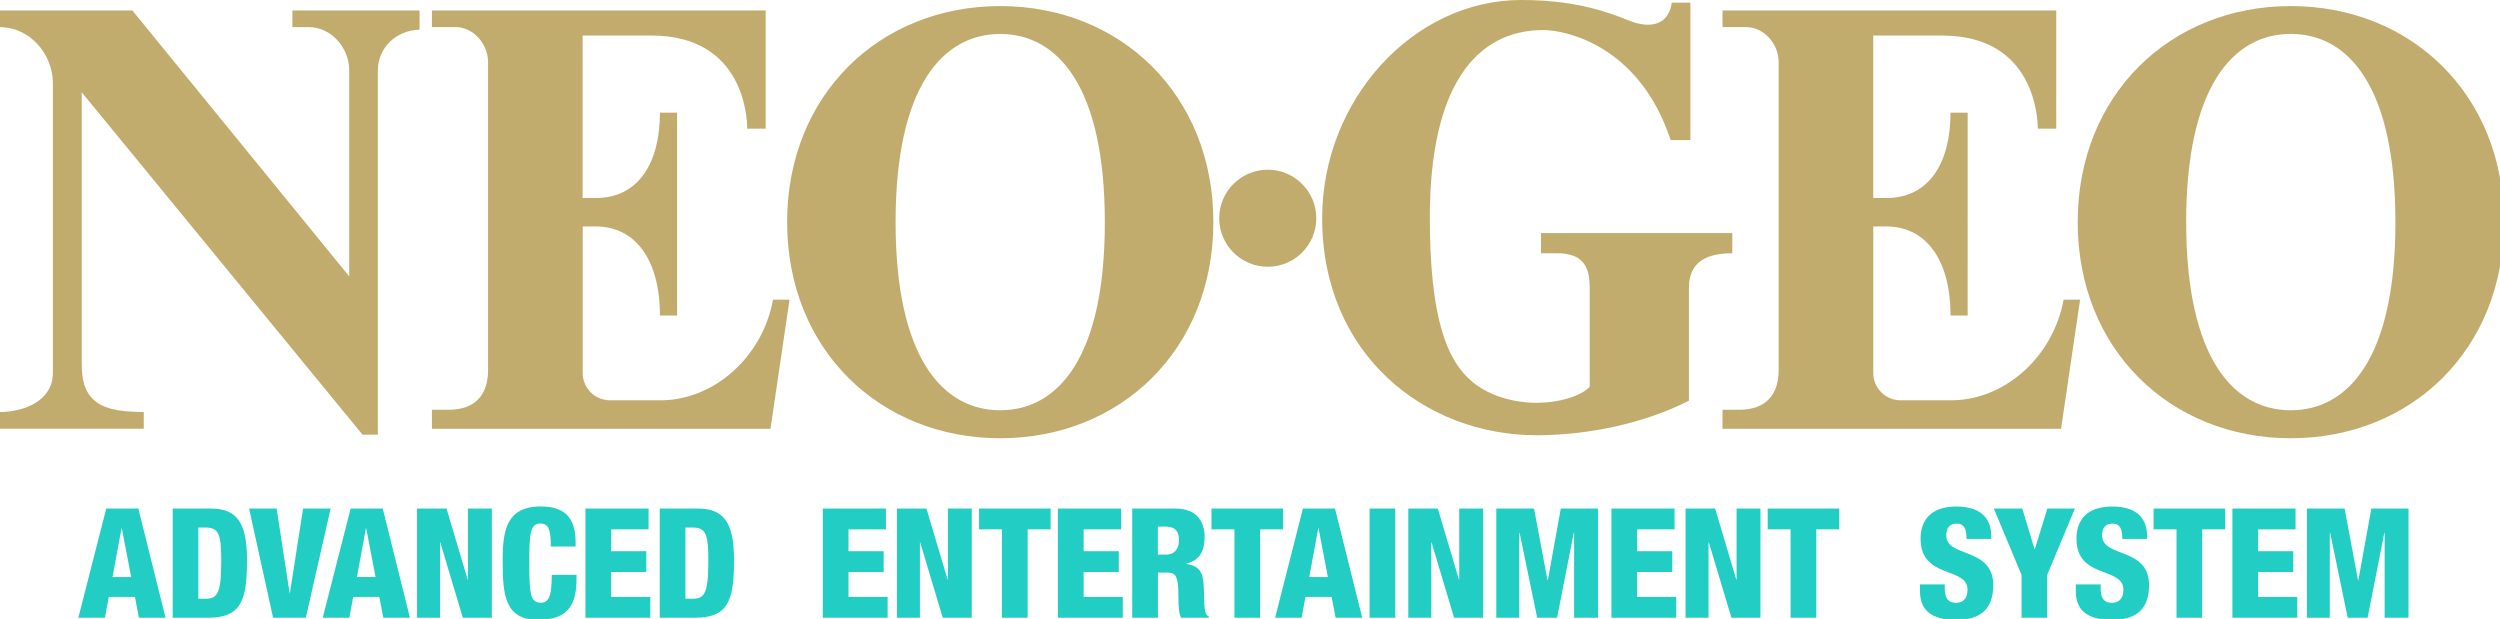 <?xml version="1.0" encoding="UTF-8" standalone="no"?>
<!-- Created with Inkscape (http://www.inkscape.org/) -->

<svg
   width="1015.735mm"
   height="251.46mm"
   viewBox="0 0 1015.735 251.46"
   version="1.1"
   id="svg1"
   inkscape:version="1.4 (86a8ad7, 2024-10-11)"
   sodipodi:docname="neogeo.svg"
   xmlns:inkscape="http://www.inkscape.org/namespaces/inkscape"
   xmlns:sodipodi="http://sodipodi.sourceforge.net/DTD/sodipodi-0.dtd"
   xmlns="http://www.w3.org/2000/svg"
   xmlns:svg="http://www.w3.org/2000/svg">
  <sodipodi:namedview
     id="namedview1"
     pagecolor="#ffffff"
     bordercolor="#000000"
     borderopacity="0.25"
     inkscape:showpageshadow="2"
     inkscape:pageopacity="0.0"
     inkscape:pagecheckerboard="true"
     inkscape:deskcolor="#d1d1d1"
     inkscape:document-units="mm"
     inkscape:zoom="0.41179679"
     inkscape:cx="1219.0479"
     inkscape:cy="642.3071"
     inkscape:window-width="3840"
     inkscape:window-height="2066"
     inkscape:window-x="-11"
     inkscape:window-y="-11"
     inkscape:window-maximized="1"
     inkscape:current-layer="layer1" />
  <defs
     id="defs1" />
  <g
     inkscape:label="Layer 1"
     inkscape:groupmode="layer"
     id="layer1"
     transform="translate(320.94,-11.642)">
    <g
       id="g37"
       transform="matrix(0.265,0,0,0.265,-320.94,11.642)">
	<g
   id="g9">
		<g
   id="g8">
			<g
   id="g7">
				<path
   class="st1"
   d="m 643.3,16 h -195 v 25.6 h 25.4 c 34.1,0 61.7,31.8 61.7,65.7 V 423.7 L 202.9,16 H 0 v 25.6 c 45.3,0 81.1,40.9 81.1,86.3 v 443.4 c 0,45.3 -47.8,60.4 -81.1,60.4 v 25.6 h 220.4 v -25.6 c -41.3,-0.2 -63.1,-5.9 -77.2,-19.2 -14.1,-13.4 -17.9,-31.1 -17.9,-55.4 V 141.5 l 430.5,524.9 h 23.5 V 108 c 0,-33.1 25.9,-61.2 64,-62.6 z"
   id="path1"
   style="fill:#c2ac6d" />

				<circle
   class="st1"
   cx="1943.7"
   cy="334.6"
   r="74.4"
   id="circle1"
   style="fill:#c2ac6d" />

				<path
   class="st1"
   d="m 2362.6,357.3 v 31 h 24.2 c 39.3,0 50.5,19 50.5,52.9 v 151.6 c -9,11 -39.7,24.8 -83,24.8 -8.8,0 -59,-1 -96.5,-31.8 -39.2,-32.2 -65.6,-97.4 -65.6,-252.4 0,-201.8 71,-287.3 173.9,-287.3 33.5,0 147,22.6 195.3,168.6 h 30.3 V 4.1 h -28.6 c -3.6,28.3 -26,44 -68.3,26.4 C 2430.9,4 2373.8,0 2332,0 c -164.6,0 -304.9,152.5 -304.9,334.6 0,209.8 158.4,332.7 328.5,332.7 80.6,0 166.1,-18.6 233.8,-52.9 V 441.2 c 0,-40.6 28.3,-52.9 66.5,-52.9 v -31 z"
   id="path2"
   style="fill:#c2ac6d" />

				<g
   id="g4">
					<path
   class="st1"
   d="m 1185.2,459.4 c -15.9,87.9 -91.7,156.5 -176.7,154.3 h -73.4 c -23,0 -41.7,-18.7 -41.7,-41.7 V 347.2 h 20.1 c 60,0 98.3,50.2 98.3,136.6 h 26.3 V 330.7 322.9 172.7 h -26.3 c 0,76 -32.1,130.9 -98.4,130.9 H 893.3 V 54.5 h 105.5 c 142,0 146.8,126.5 146.8,142.8 h 28.3 V 59.9 16 H 662.2 v 25.5 h 36.1 c 27.6,0 50,26.1 50,53.6 v 472.1 c 0,49.7 -32.6,61 -60.2,61 h -25.9 v 29.2 h 86.1 433 l 29.2,-198 z"
   id="path3"
   style="fill:#c2ac6d" />

					<path
   class="st1"
   d="m 1533.5,9.3 c -184.6,0 -326.7,135.9 -326.7,331.3 0,195.4 142.2,331.3 326.7,331.3 184.6,0 326.8,-135.9 326.8,-331.3 0,-195.4 -142.2,-331.3 -326.8,-331.3 z m 0,619.7 c -88.7,0 -160.4,-81.2 -160.4,-288.5 0,-207.3 71.9,-288.4 160.4,-288.4 88.7,0 160.4,81.2 160.4,288.5 0.2,207.2 -71.7,288.4 -160.4,288.4 z"
   id="path4"
   style="fill:#c2ac6d" />

				</g>

				<g
   id="g6">
					<path
   class="st1"
   d="m 3163.9,459.4 c -15.9,87.9 -91.7,156.5 -176.7,154.3 h -73.4 c -23,0 -41.7,-18.7 -41.7,-41.7 V 347.2 h 20.1 c 60,0 98.3,50.2 98.3,136.6 h 26.3 V 330.7 322.9 172.7 h -26.3 c 0,76 -32.1,130.9 -98.4,130.9 H 2872 V 54.5 h 105.5 c 142,0 146.8,126.5 146.8,142.8 h 28.3 V 59.9 16 h -511.7 v 25.5 h 36.1 c 27.6,0 50,26.1 50,53.6 v 472.1 c 0,49.7 -32.6,61 -60.2,61 h -25.9 v 29.2 h 86.1 433 l 29.2,-198 z"
   id="path5"
   style="fill:#c2ac6d" />

					<path
   class="st1"
   d="m 3512.2,9.3 c -184.6,0 -326.7,135.9 -326.7,331.3 0,195.4 142.2,331.3 326.7,331.3 C 3696.8,671.9 3839,536 3839,340.6 3839,145.2 3696.8,9.3 3512.2,9.3 Z m 0,619.7 c -88.7,0 -160.4,-81.2 -160.4,-288.5 0,-207.3 71.9,-288.5 160.4,-288.5 88.7,0 160.4,81.2 160.4,288.5 0.2,207.3 -71.7,288.5 -160.4,288.5 z"
   id="path6"
   style="fill:#c2ac6d" />

				</g>

			</g>

		</g>

	</g>

	<g
   id="g36">
		<g
   id="g35">
			<path
   class="st2"
   d="m 162.9,779.7 h 49.2 l 41.7,167.4 H 213 l -6.1,-31.9 h -40.1 l -5.9,31.9 h -40.8 z m 23.9,30.5 h -0.5 l -13.8,74.5 h 28.6 z"
   id="path9"
   style="fill:#22cdc4" />

			<path
   class="st2"
   d="m 264.7,779.7 h 58.4 c 38.9,0 55.6,20.2 55.6,78.3 0,60.7 -7.7,89.1 -59.5,89.1 H 264.8 V 779.7 Z M 304.1,918 h 10.5 c 18.3,0 24.6,-7.3 24.6,-57.4 0,-40.8 -3.3,-51.8 -24.1,-51.8 h -11 z"
   id="path10"
   style="fill:#22cdc4" />

			<path
   class="st2"
   d="m 381.9,779.7 h 42.2 L 444,909.1 h 0.5 l 20.2,-129.4 h 42.2 l -38,167.4 h -50.2 z"
   id="path11"
   style="fill:#22cdc4" />

			<path
   class="st2"
   d="m 537.6,779.7 h 49.2 l 41.7,167.4 h -40.8 l -6.1,-31.9 h -40.1 l -5.9,31.9 h -40.8 z m 23.9,30.5 H 561 l -13.8,74.5 h 28.6 z"
   id="path12"
   style="fill:#22cdc4" />

			<path
   class="st2"
   d="m 639.4,779.7 h 45.2 L 717,888.5 h 0.5 V 779.7 h 36.6 V 947.1 H 709.6 L 675.1,831.8 h -0.5 v 115.3 h -35.2 z"
   id="path13"
   style="fill:#22cdc4" />

			<path
   class="st2"
   d="m 844.5,837.9 c 0,-24.4 -2.8,-35.2 -15.9,-35.2 -15.7,0 -17.1,15 -17.1,58.8 0,49.7 1.6,62.6 18,62.6 14.5,0 16.2,-16.6 16.4,-42.7 h 38 v 5.9 c 0,36.1 -10.1,63.1 -58.8,63.1 -50.4,0 -54.4,-37.7 -54.4,-88.1 0,-42.9 2.3,-85.8 58.1,-85.8 34.7,0 53.7,15 53.7,54.4 v 7 z"
   id="path14"
   style="fill:#22cdc4" />

			<path
   class="st2"
   d="m 897.6,779.7 h 96.8 v 31.9 H 937 v 33.5 h 53.9 V 877 H 937 v 38.2 h 60 v 31.9 h -99.4 z"
   id="path15"
   style="fill:#22cdc4" />

			<path
   class="st2"
   d="m 1011.4,779.7 h 58.4 c 38.9,0 55.6,20.2 55.6,78.3 0,60.7 -7.7,89.1 -59.5,89.1 h -54.4 V 779.7 Z m 39.4,138.3 h 10.6 c 18.3,0 24.6,-7.3 24.6,-57.4 0,-40.8 -3.3,-51.8 -24.1,-51.8 h -11 V 918 Z"
   id="path16"
   style="fill:#22cdc4" />

			<path
   class="st2"
   d="m 1261.5,779.7 h 96.8 v 31.9 h -57.4 v 33.5 h 53.9 V 877 h -53.9 v 38.2 h 60 v 31.9 h -99.4 z"
   id="path17"
   style="fill:#22cdc4" />

			<path
   class="st2"
   d="m 1375.2,779.7 h 45.2 l 32.4,108.8 h 0.5 V 779.7 h 36.6 v 167.4 h -44.5 l -34.5,-115.3 h -0.5 v 115.3 h -35.2 z"
   id="path18"
   style="fill:#22cdc4" />

			<path
   class="st2"
   d="m 1536.3,811.6 h -35.2 v -31.9 h 109.7 v 31.9 h -35.2 v 135.5 h -39.4 V 811.6 Z"
   id="path19"
   style="fill:#22cdc4" />

			<path
   class="st2"
   d="m 1622,779.7 h 96.8 v 31.9 h -57.4 v 33.5 h 53.9 V 877 h -53.9 v 38.2 h 60 v 31.9 H 1622 Z"
   id="path20"
   style="fill:#22cdc4" />

			<path
   class="st2"
   d="m 1735.8,779.7 h 66.1 c 33.5,0 45,20.6 45,43.6 0,24.4 -9.8,36.3 -28.1,40.8 v 0.5 c 25.1,3.5 26.5,19.2 27,41.7 0.7,33.1 1.9,36.3 7.5,38.7 v 2.1 h -42.4 c -3,-5.6 -4.2,-15 -4.2,-34 0,-29.1 -4,-35.2 -16.4,-35.2 h -15 v 69.2 h -39.4 V 779.7 Z m 39.4,70.6 h 12.2 c 15.9,0 20.2,-12 20.2,-21.8 0,-12.7 -4.7,-21.1 -20.4,-21.1 h -12 z"
   id="path21"
   style="fill:#22cdc4" />

			<path
   class="st2"
   d="m 1892.6,811.6 h -35.2 v -31.9 h 109.7 v 31.9 H 1932 v 135.5 h -39.4 z"
   id="path22"
   style="fill:#22cdc4" />

			<path
   class="st2"
   d="m 1997.6,779.7 h 49.2 l 41.7,167.4 h -40.8 l -6.1,-31.9 h -40.1 l -5.9,31.9 H 1955 Z m 24,30.5 h -0.5 l -13.8,74.5 h 28.6 z"
   id="path23"
   style="fill:#22cdc4" />

			<path
   class="st2"
   d="m 2099.8,779.7 h 39.4 v 167.4 h -39.4 z"
   id="path24"
   style="fill:#22cdc4" />

			<path
   class="st2"
   d="m 2159.2,779.7 h 45.2 l 32.4,108.8 h 0.5 V 779.7 h 36.6 v 167.4 h -44.5 l -34.5,-115.3 h -0.5 v 115.3 h -35.2 z"
   id="path25"
   style="fill:#22cdc4" />

			<path
   class="st2"
   d="m 2294.3,779.7 h 57.7 l 20.6,110 h 0.5 l 19.9,-110 h 57 v 167.4 h -36.6 V 816.8 h -0.5 l -25.6,130.3 h -30.5 l -27,-130.3 h -0.5 v 130.3 h -35.2 V 779.7 Z"
   id="path26"
   style="fill:#22cdc4" />

			<path
   class="st2"
   d="m 2470.6,779.7 h 96.8 v 31.9 H 2510 v 33.5 h 53.9 V 877 H 2510 v 38.2 h 60 v 31.9 h -99.4 z"
   id="path27"
   style="fill:#22cdc4" />

			<path
   class="st2"
   d="m 2584.4,779.7 h 45.2 l 32.4,108.8 h 0.5 V 779.7 h 36.6 v 167.4 h -44.5 L 2620,831.8 h -0.5 v 115.3 h -35.2 V 779.7 Z"
   id="path28"
   style="fill:#22cdc4" />

			<path
   class="st2"
   d="m 2745.4,811.6 h -35.2 v -31.9 h 109.7 v 31.9 h -35.2 v 135.5 h -39.4 V 811.6 Z"
   id="path29"
   style="fill:#22cdc4" />

			<path
   class="st2"
   d="m 2981.7,896 v 5.9 c 0,12.7 3.5,22.3 17.1,22.3 13.8,0 17.8,-10.3 17.8,-19.9 0,-36.1 -72,-15.9 -72,-78.5 0,-26.7 14.3,-49.2 54.9,-49.2 39.4,0 53.5,19.9 53.5,45.7 v 4 h -38 c 0,-8 -0.9,-13.8 -3.3,-17.6 -2.3,-4 -6.1,-5.9 -12,-5.9 -9.8,0 -15.7,5.9 -15.7,18 0,34.9 72,17.3 72,76.4 0,38 -21.1,53.2 -57.2,53.2 -28.6,0 -55.1,-8.7 -55.1,-43.6 V 896 Z"
   id="path30"
   style="fill:#22cdc4" />

			<path
   class="st2"
   d="m 3099.3,881.2 -42.4,-101.5 h 43.6 l 18.8,62.1 h 0.5 l 19.2,-62.1 h 42.2 l -42.4,101.5 v 65.9 h -39.4 v -65.9 z"
   id="path31"
   style="fill:#22cdc4" />

			<path
   class="st2"
   d="m 3220.7,896 v 5.9 c 0,12.7 3.5,22.3 17.1,22.3 13.8,0 17.8,-10.3 17.8,-19.9 0,-36.1 -72,-15.9 -72,-78.5 0,-26.7 14.3,-49.2 54.9,-49.2 39.4,0 53.4,19.9 53.4,45.7 v 4 h -38 c 0,-8 -0.9,-13.8 -3.3,-17.6 -2.3,-4 -6.1,-5.9 -12,-5.9 -9.8,0 -15.7,5.9 -15.7,18 0,34.9 72,17.3 72,76.4 0,38 -21.1,53.2 -57.2,53.2 -28.6,0 -55.1,-8.7 -55.1,-43.6 V 896 Z"
   id="path32"
   style="fill:#22cdc4" />

			<path
   class="st2"
   d="m 3337,811.6 h -35.2 v -31.9 h 109.7 v 31.9 h -35.2 V 947.1 H 3337 Z"
   id="path33"
   style="fill:#22cdc4" />

			<path
   class="st2"
   d="m 3422.7,779.7 h 96.8 v 31.9 h -57.4 v 33.5 H 3516 V 877 h -53.9 v 38.2 h 60 v 31.9 h -99.4 z"
   id="path34"
   style="fill:#22cdc4" />

			<path
   class="st2"
   d="m 3537,779.7 h 57.7 l 20.6,110 h 0.5 l 19.9,-110 h 57 v 167.4 h -36.6 V 816.8 h -0.5 L 3630,947.1 h -30.5 l -27,-130.3 h -0.5 v 130.3 h -35 z"
   id="path35"
   style="fill:#22cdc4" />

		</g>

	</g>

</g>
  </g>
</svg>
